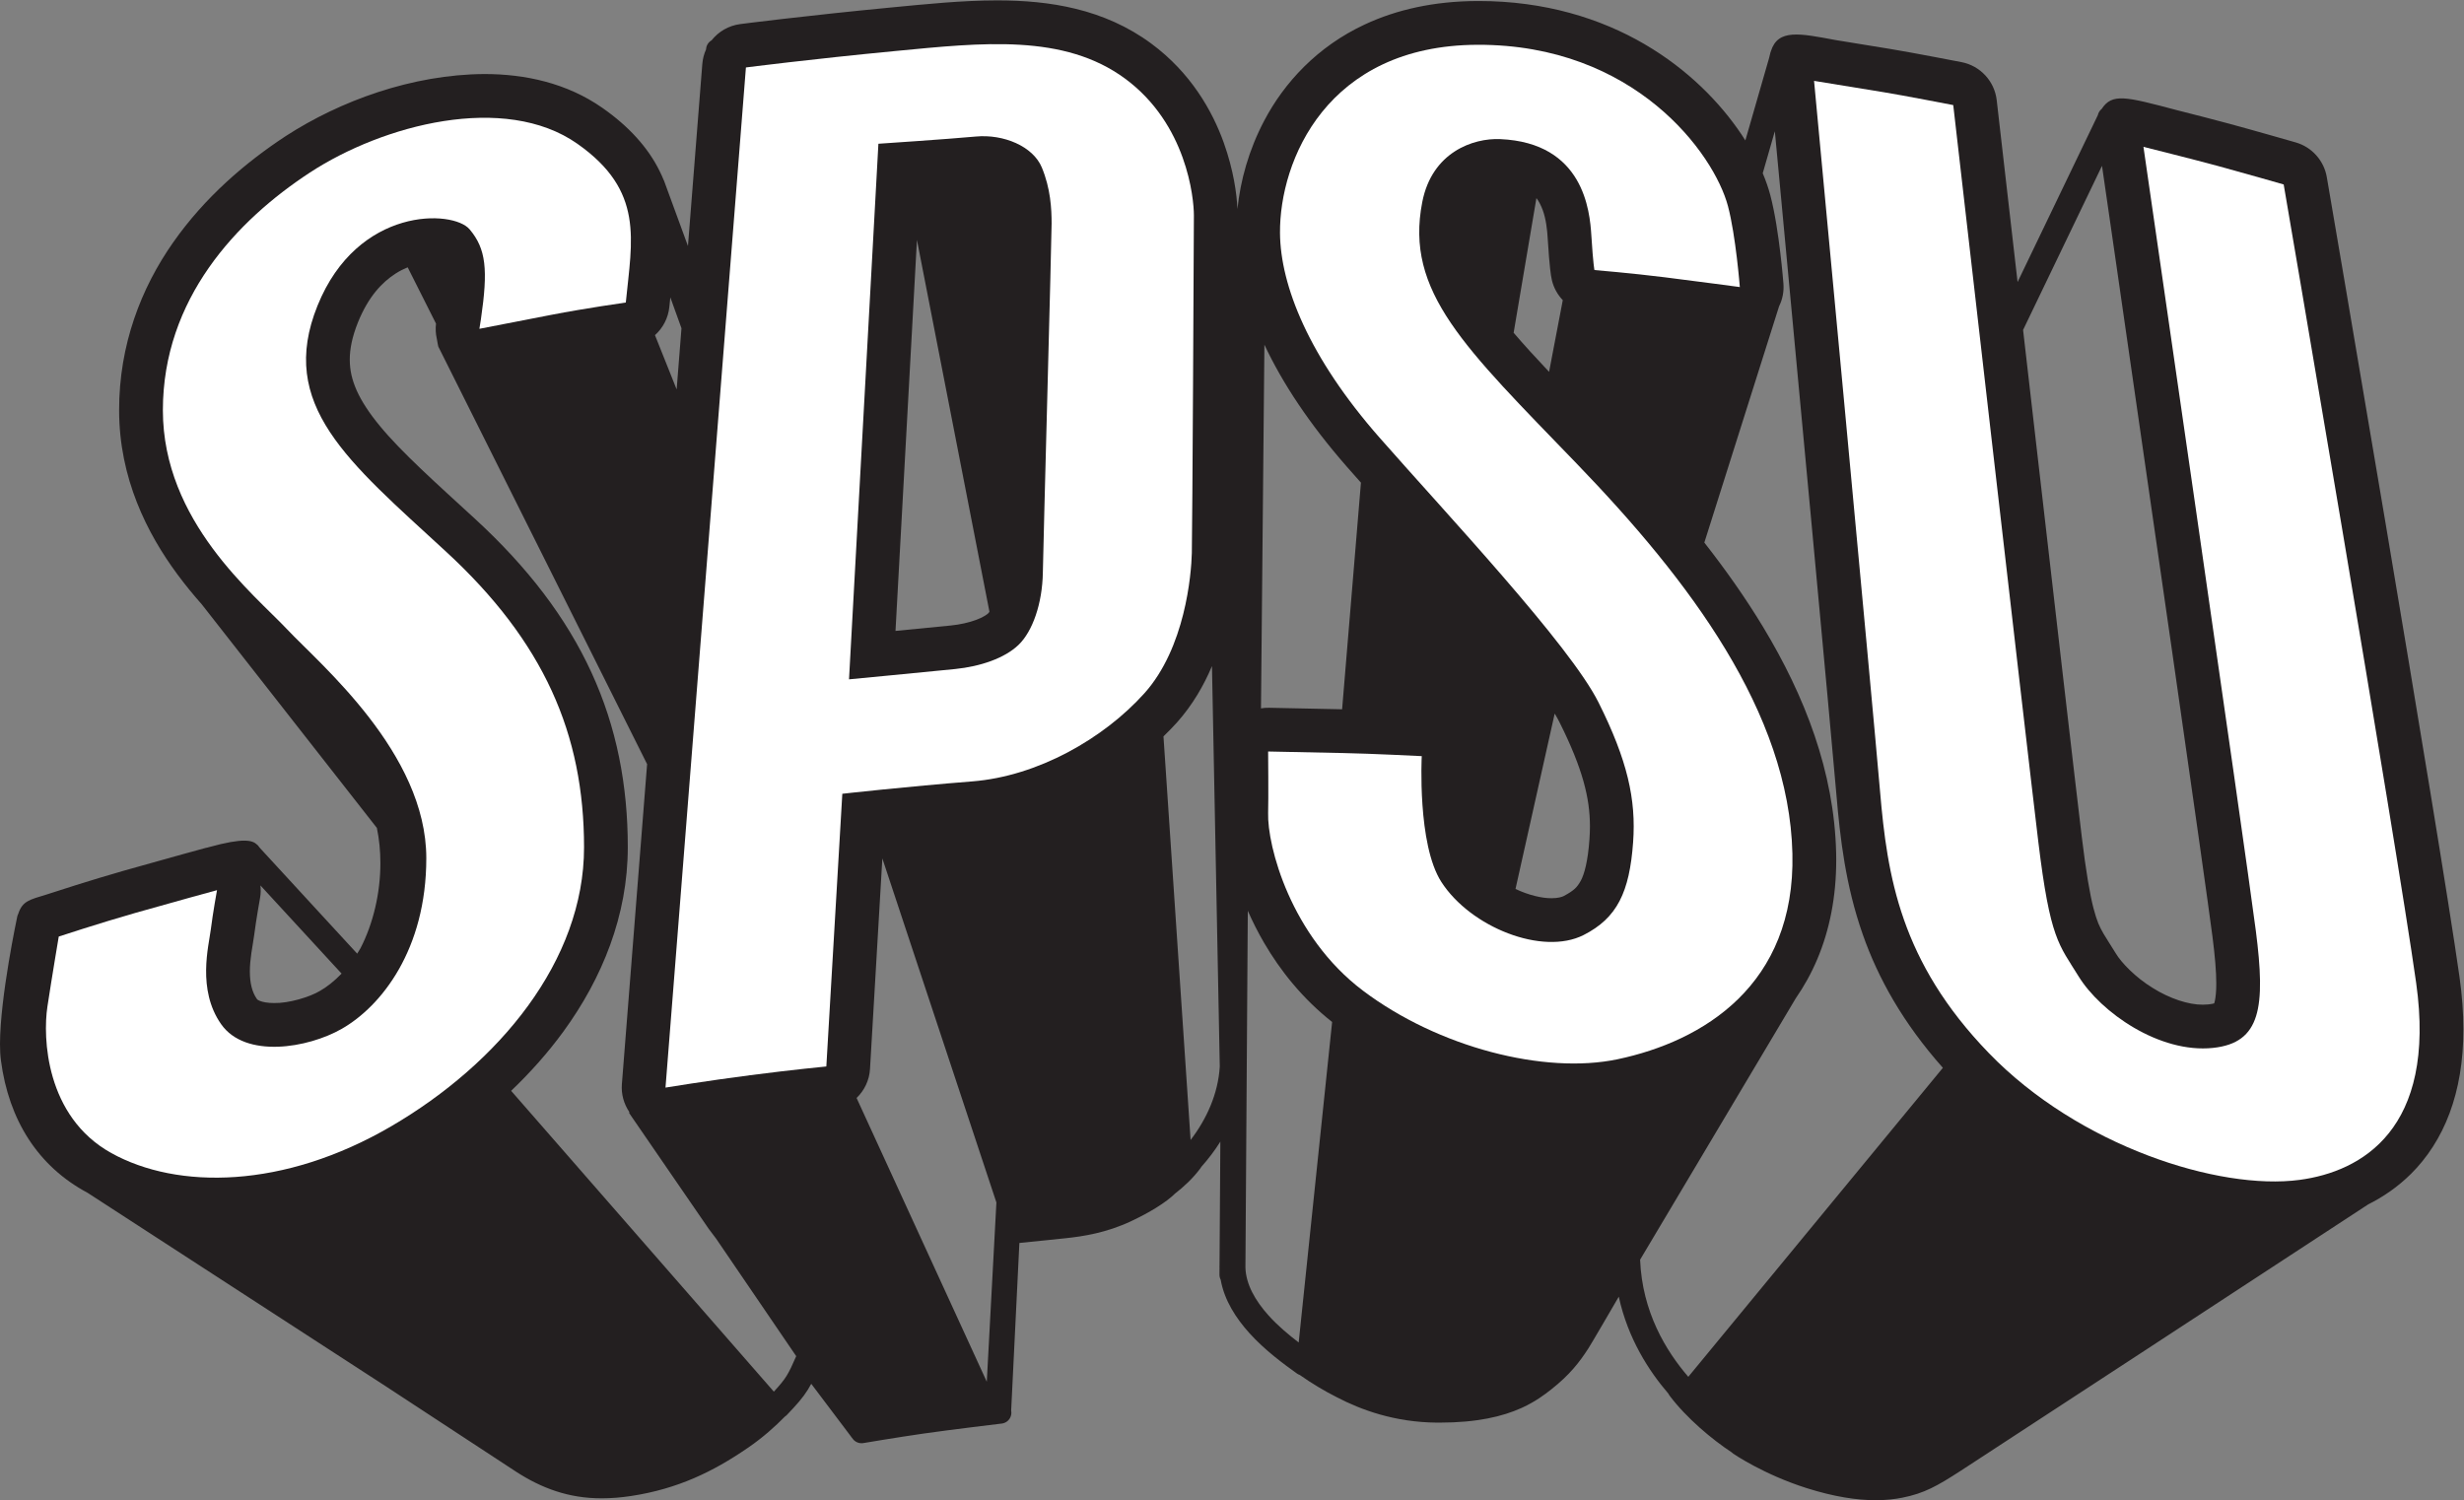 <?xml version="1.0" encoding="UTF-8" standalone="no"?>
<!-- Created with Inkscape (http://www.inkscape.org/) -->

<svg
   xmlns:dc="http://purl.org/dc/elements/1.1/"
   xmlns:cc="http://creativecommons.org/ns#"
   xmlns:rdf="http://www.w3.org/1999/02/22-rdf-syntax-ns#"
   xmlns:svg="http://www.w3.org/2000/svg"
   xmlns="http://www.w3.org/2000/svg"
   xmlns:sodipodi="http://sodipodi.sourceforge.net/DTD/sodipodi-0.dtd"
   xmlns:inkscape="http://www.inkscape.org/namespaces/inkscape"
   version="1.1"
   id="svg2"
   xml:space="preserve"
   width="900.907"
   height="548.547"
   viewBox="0 0 900.907 548.547"
   sodipodi:docname="SPSU Big LINE 2.svg"
   inkscape:version="0.92.1 r15371"><rect x="0" y="0" width="900.907" height="548.547" fill="#808080" stroke="none"/><defs
     id="defs6" /><sodipodi:namedview
     pagecolor="#ffffff"
     bordercolor="#666666"
     borderopacity="1"
     objecttolerance="10"
     gridtolerance="10"
     guidetolerance="10"
     inkscape:pageopacity="0"
     inkscape:pageshadow="2"
     inkscape:window-width="1440"
     inkscape:window-height="843"
     id="namedview4"
     showgrid="false"
     inkscape:zoom="0.43022773"
     inkscape:cx="43.69202"
     inkscape:cy="274.27335"
     inkscape:window-x="0"
     inkscape:window-y="31"
     inkscape:window-maximized="1"
     inkscape:current-layer="g10" /><g
     id="g10"
     inkscape:groupmode="layer"
     inkscape:label="ink_ext_XXXXXX"
     transform="matrix(1.333,0,0,-1.333,0,548.547)"><g
       id="g12"
       transform="scale(0.1)"><path
         d="m 4630.82,338.469 c -61.21,71.051 -126.39,177.59 -132.2,321.242 l 426.82,716.819 c 22.76,32.83 42.81,68.7 59.21,107.63 33.62,79.47 51.98,170.83 51.92,272.07 0,6.88 -0.11,13.52 -0.24,19.91 -5.36,222.05 -85.56,429.16 -200.61,619.6 -48.11,79.52 -102.49,156.47 -160.9,231.05 l 204.91,647.91 c 9.42,19.05 13.75,40.45 12.05,62.32 -0.09,1.11 -2.92,37.55 -8.64,85.35 -5.91,48.2 -13.97,106.23 -27.53,158.07 -5.23,19.49 -12.11,39.31 -20.61,59.47 l 33.2,115.24 c 3.8,-40.45 8.38,-89.28 13.57,-144.67 46.24,-492.98 140.71,-1502.47 155.38,-1675.78 10.2,-119.17 24.79,-247.54 71.97,-382.08 42.04,-120.46 111.06,-244.03 220,-366.55 z m -1068.67,94.23 c -27.55,21.031 -57.56,46.121 -82.58,73.981 -36.22,40.211 -62.33,85.562 -63.5,131.672 l 6.5,978.498 c 12.68,-28.85 27.46,-58.33 44.67,-87.93 44.35,-76.06 105.21,-152.82 186.63,-217.16 z M 3481,2173.69 c -7.52,0.18 -14.96,-0.44 -22.26,-1.64 l 9.39,997.6 c 49.6,-105.95 123.9,-217.78 225.47,-333.98 12.49,-14.23 25.66,-29.1 39.32,-44.47 l -51.65,-621.66 c -77.66,1.42 -200.05,4.15 -200.27,4.15 z m 805.55,1118.08 -37.58,-196.64 c -36.59,38.78 -69.07,74.3 -97.22,107.22 l 62.49,369.44 c 6.88,-9.03 12.22,-19.65 17.2,-32.68 9.26,-25.24 12.44,-55.06 13.7,-77.47 2.6,-41.62 4.83,-66.89 6.62,-83.21 1.89,-16.54 2.91,-23.3 5.07,-32.55 5.09,-20.8 15.57,-39.26 29.72,-54.11 z M 4255.71,1651.3 c -25.95,-0.35 -63.5,8.49 -98.83,25.4 l 107.47,481.06 c 5.47,-9.04 9.87,-16.92 13.02,-23.36 32.33,-64.65 53.27,-117.25 65.95,-162.49 12.68,-45.39 17.64,-83.37 17.73,-123.35 -0.02,-11.35 -0.46,-23.01 -1.32,-35.25 -4.15,-60.48 -14.15,-96.31 -23.81,-114.12 -10.09,-17.57 -16.91,-25.82 -46.54,-41.82 -4.99,-2.65 -16.28,-6.11 -33.67,-6.07 z m 1509.87,2008.92 c 7.01,-48.34 20.91,-144.18 39.08,-269.86 40,-276.36 100.68,-696.12 154.02,-1067.58 53.3,-371.07 99.45,-695.43 109.85,-776.41 h 0.01 c 6.84,-53.3 10.55,-97.05 10.49,-129.01 0.04,-21.92 -1.76,-38.18 -3.88,-47.59 -0.64,-2.98 -1.29,-5.27 -1.83,-6.93 -3.07,-0.88 -8.21,-2.04 -15.79,-2.82 -4.81,-0.5 -9.97,-0.75 -15.12,-0.77 -38.99,-0.49 -91.54,16.73 -137.97,46.05 -46.44,28.36 -85.94,69.08 -101.06,94.74 -14.95,24.24 -26.36,41.35 -33.92,54.42 -11.1,19.67 -17.3,31.86 -27.36,69.8 -9.63,37.43 -20.29,98.15 -32.13,196.45 -16.82,138.95 -75.19,644.51 -129.27,1114.51 -10.83,94.12 -21.48,186.76 -31.6,274.87 z M 3265.69,988.109 3191.3,2095.18 c 12.78,12.45 25.25,25.11 37,38.17 43.25,48.63 73.75,101.98 96.01,154.64 l 21.4,-1098.47 c -4.52,-74.42 -35.77,-143.77 -80.02,-201.411 z M 2706.66,324.961 2349.52,1103.34 c 21.19,20.36 35,48.32 36.82,79.42 l 33.86,577.68 312.83,-943.749 z m -548.95,16.41 c -8.08,-13 -17.94,-25.062 -35.15,-43.57 L 1402,1122.96 c 52.73,50.3 101.01,104.59 143.39,162.67 106.72,146.37 176.56,318.97 176.58,505.1 0.17,169.55 -30.59,329.81 -99.68,479.77 -68.91,150.12 -174.76,288.32 -317.96,420.12 -109.22,100.32 -202.41,183.32 -261.76,255.33 -29.8,35.88 -50.984,68.48 -64.086,97.87 -13.101,29.58 -18.953,55.48 -19.082,84.73 0.047,28.51 5.942,61.42 22.789,103.27 29.099,71.09 66.149,109.02 102.729,132.82 11.01,7.12 22.23,12.69 33.32,17.21 l 77.69,-154.39 c -1.66,-13.99 -0.91,-27.92 2.17,-41.28 1.91,-12.11 4.1,-21.62 4.1,-21.62 l 572.76,-1145.51 -69.19,-877.79 c -2.16,-27.27 5.31,-54.05 20.33,-76.3 l -0.27,-3.15 218.04,-317.31 20.35,-26.988 219.74,-322.41 c -10.97,-25.161 -18.16,-40.75 -26.25,-53.731 z M 689.465,1500.69 c 2.39,16.91 5.394,31.53 7.848,50.26 2.484,19.75 6.519,45.63 9.917,65.94 3.395,20.35 6.063,34.97 6.063,35.02 2.094,11.54 2.289,23.1 1.059,34.44 L 936.93,1444.5 c -20.446,-21.25 -41.075,-37.12 -59.047,-47.31 -28.703,-17.28 -86.086,-34.29 -125.914,-33.44 -17.977,-0.09 -31.949,2.88 -38.973,5.79 -7.328,3.18 -7.289,4.12 -8.207,5.11 -13.367,18.89 -19.391,43.74 -19.473,75.63 0,16.52 1.731,33.86 4.149,50.41 z M 1835.95,3273.56 c 0.82,8.58 1.76,17.24 2.69,25.9 l 30.57,-84.78 -13.23,-167.81 -59.48,148.97 c 21.83,19.52 36.42,46.9 39.45,77.72 z m 877.99,-836.47 c -0.64,-0.96 -1.23,-1.8 -1.71,-2.44 -1.06,-1.37 -1.52,-1.77 -1.5,-1.79 -2.67,-2.91 -14.89,-11.48 -33.74,-18.27 -18.76,-7 -43.49,-12.67 -69.1,-15.25 -30.79,-3.13 -92.79,-9.17 -151.64,-14.85 l 58.83,1072.43 z M 6746.13,1435.56 c -27.91,197.97 -118.6,744.29 -202.72,1243.97 -84.03,499.23 -161.24,949.78 -161.24,949.85 -7.76,45.25 -40.99,82.38 -85.11,95.06 -0.33,0.08 -113.26,32.58 -182.81,51.4 -38.79,10.51 -97.43,25.52 -142.23,36.88 -141.79,37.45 -178.62,47.76 -207.69,3.09 -0.37,-0.31 -0.8,-0.51 -1.15,-0.83 -4.62,-4.23 -7.73,-9.74 -9.02,-15.69 l -220.15,-457.82 c -9.34,81.3 -17.98,156.62 -25.56,222.71 -19.23,167.55 -31.66,276.08 -31.7,276.36 -5.94,51.84 -45.14,94.21 -96.37,104.13 -0.78,0.13 -137.88,26.78 -194.55,36 -34.27,5.56 -105.78,17.22 -150.84,24.58 -98.98,18.39 -158.12,31.26 -177.59,-30.54 -0.57,-1.39 -1.08,-2.8 -1.42,-4.27 -0.01,-0.01 -0.02,-0.03 -0.02,-0.04 -1.38,-5.13 -2.47,-9.69 -3.36,-13.81 l -65.28,-226.68 c -3.48,5.5 -6.96,11.01 -10.67,16.57 -58.03,86.29 -145.25,177.03 -265.6,247.38 -120.08,70.29 -273.55,118.63 -455.46,118.46 -0.55,-0.01 -1.72,0 -3.57,-0.02 -117.83,-0.34 -221.19,-23.44 -308.21,-64.12 -130.93,-60.84 -221.37,-160.15 -275.89,-263.52 -42.98,-81.49 -65.74,-165.22 -73.7,-242.82 -1.93,40.76 -10.17,104.92 -37.54,181.82 -31.54,87.93 -90.85,192.06 -198.66,271.79 -64.32,47.68 -135.45,77.92 -207.06,95.43 -71.74,17.59 -144.13,23.16 -215.93,23.2 -97.32,-0.08 -194.16,-10.26 -289.05,-19.29 -238.04,-22.81 -414.47,-45.57 -415.35,-45.7 -32.03,-4.13 -59.84,-20.63 -78.74,-44.49 -8.4,-4.79 -14.28,-13.44 -15.11,-23.54 l -0.11,-1.38 c -5.63,-12.39 -9.2,-25.93 -10.32,-40.16 l -39.36,-499.25 -66.15,180.56 0.06,-0.78 c -3.48,8.58 -7.28,17.15 -11.52,25.68 -32.09,65.16 -85.18,123.25 -156.83,173.3 -97.83,68.49 -212.52,93.02 -323.79,93.04 -198.91,-1.12 -396.596,-74.1 -544.776,-170.05 C 674.133,3669.94 561.84,3574.38 474.57,3449.63 387.402,3325.36 326.477,3169.42 326.746,2989.79 c 0,-186.59 76.965,-338.24 159.926,-450.24 22.004,-29.78 44.551,-57.02 66.59,-81.94 l 480.458,-613.48 c 6.51,-31.02 9.66,-63.63 9.66,-96.63 0.07,-81.9 -19.78,-165.95 -54.618,-233.5 -2.926,-5.11 -5.969,-9.97 -9.035,-14.78 l -266.45,289.52 0.051,0.04 c -0.832,0.9 -1.629,1.84 -2.426,2.8 -1.461,2.32 -3.187,4.5 -5.265,6.37 -0.317,0.29 -0.699,0.44 -1.02,0.71 -11.883,11.34 -35.594,19.22 -131.094,-7.16 -1.457,-0.4 -2.753,-0.78 -4.152,-1.18 -1.906,-0.42 -3.82,-0.66 -5.715,-1.18 -0.254,-0.07 -124.765,-34.03 -224.828,-62.62 -90.351,-25.8 -188.492,-57.69 -210.574,-64.92 -47.184,-14.45 -66.633,-17.78 -78.18,-53.14 -1.234,-2.38 -2.203,-4.91 -2.773,-7.6 C 47.219,1599.78 0.254,1381.53 0,1251.24 0,1234.92 0.727,1219.81 2.605,1205.95 23.922,1043.22 104.039,915.719 240.258,843.211 L 1056.5,313.559 1416.21,77.762 c 69.37,-44.742 143.58,-72.832 234.65,-72.582 25.64,-0.031 52.59,2.141 81.16,6.512 127.22,19.508 223.85,66.68 317.41,130.688 0.56,0.41 1.61,1.07 3.45,2.332 40.18,27.621 74.05,58.25 100.12,84.777 2.37,1.512 4.49,3.344 6.32,5.41 26,27.282 42.54,45.684 56.76,68.551 3.23,5.223 6.21,10.449 9.08,15.832 l 108.57,-143.949 2.22,-3.273 -0.34,0.773 3.48,-4.613 c 6.74,-8.93 17.92,-13.367 28.96,-11.52 0.17,0.031 91.74,15.512 164.72,26.031 72.8,10.52 214.69,27.461 214.9,27.508 9.56,1.133 17.92,6.711 22.62,15.114 3.55,6.359 4.64,13.668 3.23,20.617 l 22.56,459.652 c 36.8,3.731 94.88,9.649 125.79,12.891 48.58,5.07 112.74,14.75 181.49,47.238 27.57,13.039 49.53,25.141 67,35.922 24.77,15.297 40.31,27.758 49.65,36.578 0.68,0.629 1.33,1.301 1.94,2 25.26,19.609 50.23,42.691 70.71,70.289 0.88,1.199 1.67,2.449 2.36,3.742 18.96,21.278 36.63,44.43 52.27,69.289 l -2.26,-339.488 c -0.1,-1.043 -0.15,-2.082 -0.15,-3.141 0.03,-1.851 0.09,-2.851 0.11,-3.261 l -0.13,-18.91 c -0.04,-4.879 1.12,-9.629 3.3,-13.879 10.36,-57.891 42.78,-106.262 78.24,-145.93 43.34,-48.121 95.33,-85.859 131,-111.441 2.42,-1.731 5.05,-3.071 7.8,-4.008 34.28,-24.262 70.42,-45.364 100.5,-60.481 0.66,-0.34 1.04,-0.539 1.11,-0.562 66.54,-34.828 159.1,-68.707 274,-69.629 2.72,-0.008 5.31,-0.008 7.83,-0.008 102.91,-0.051 173.17,16.938 224.27,40.008 0.05,0.031 0.11,0.051 0.16,0.082 0.06,0.019 0.12,0.047 0.17,0.066 0.03,0.012 0.05,0.024 0.07,0.032 l 0.1,0.05 c 0.08,0.039 0.17,0.078 0.25,0.121 0.07,0.02 0.2,0.071 0.46,0.168 0.6,0.27 1.19,0.551 1.76,0.84 34.33,15.832 59.58,34.27 79.35,50 50.45,39.821 76.67,73.93 101.19,111.692 4.6,7.121 18.51,30.699 40.91,68.988 12.15,20.75 26.59,45.512 42.8,73.371 25.1,-115.07 82.45,-203.52 135.83,-265.641 0.85,-1.828 1.9,-3.589 3.15,-5.257 46.91,-62.692 118.39,-121.692 170.37,-155.832 1.41,-1.469 2.98,-2.801 4.69,-3.961 1.49,-0.969 83.54,-57.028 201.07,-94.321 C 5031.26,9.172 5093.6,0 5144.93,0 c 27.5,0 51.83,2.648 73.24,6.969 59.76,11.891 94.79,31.652 160.17,73.93 57.36,36.911 890.79,582.274 1117.3,730.493 40.92,20.449 80.97,47.629 117.52,83.839 43.85,43.489 80.91,99.532 105.7,166.11 24.93,66.64 37.96,143.28 37.94,230.05 0,45.11 -3.48,93.06 -10.67,144.17"
         style="fill:#231f20;fill-opacity:1;fill-rule:nonzero;stroke:none"
         id="path14"
         inkscape:connector-curvature="0" /><path
         d="m 1716.52,3285.3 c 16.97,172.5 51.12,306.3 -132.92,435.51 -199.36,139.99 -533.06,52.32 -733.85,-79.18 -200.785,-131.5 -402.988,-346.43 -402.988,-651.85 0,-305.43 250.273,-504.79 340.773,-600.94 90.488,-96.15 381.775,-339.35 381.775,-627.8 0,-250.29 -123.02,-405.83 -231.9,-468.05 -93.058,-53.18 -264.418,-82.01 -330.871,12.75 -66.461,94.72 -33.934,214.9 -28.277,260.16 5.66,45.24 16.965,107.45 16.965,107.45 0,0 -124.426,-33.92 -223.407,-62.21 -98.972,-28.28 -210.683,-65.04 -210.683,-65.04 0,0 -18.383,-108.88 -31.114,-192.31 -12.718,-83.42 -5.652,-301.17 175.344,-401.571 180.988,-100.379 472.266,-98.981 767.793,73.531 295.53,172.5 528.82,453.88 528.82,764.97 0,311.07 -110.29,564.19 -378.94,811.63 -268.653,247.44 -462.38,401.57 -352.083,674.47 110.293,272.9 371.883,263 417.123,209.27 45.25,-53.73 50.91,-110.29 31.11,-246.03 l -4.24,-26.87 c 0,0 101.81,19.79 196.54,38.18 94.74,18.38 205.03,33.93 205.03,33.93"
         style="fill:#ffffff;fill-opacity:1;fill-rule:nonzero;stroke:none"
         id="path16"
         inkscape:connector-curvature="0" /><path
         d="m 2860.43,2544.37 c -1.41,-84.83 -28.28,-161.19 -66.46,-197.95 -38.16,-36.77 -104.63,-59.4 -173.91,-66.46 -69.28,-7.07 -291.29,-28.29 -291.29,-28.29 l 80.61,1469.14 c 0,0 190.88,12.73 267.24,19.79 76.36,7.08 156.95,-26.86 180.99,-84.83 24.04,-57.98 26.86,-113.12 26.86,-154.12 0,-41.01 -22.62,-872.44 -24.04,-957.28 z m 226.24,1354.6 c -168.25,124.43 -393.09,98.98 -629.22,76.35 -236.14,-22.62 -411.47,-45.24 -411.47,-45.24 L 1825.4,1131.81 c 0,0 111.7,18.38 231.89,33.93 120.19,15.54 209.27,24.02 209.27,24.02 l 43.84,748.01 c 0,0 176.74,19.8 356.32,33.94 179.57,14.13 360.57,117.37 472.27,241.79 111.71,124.43 128.68,325.22 130.09,384.6 1.41,59.39 5.65,878.08 5.65,926.17 0,48.08 -19.79,250.27 -188.06,374.7"
         style="fill:#ffffff;fill-opacity:1;fill-rule:nonzero;stroke:none"
         id="path18"
         inkscape:connector-curvature="0" /><path
         d="m 4373.4,3374.38 c 0,0 101.81,-8.49 192.31,-19.79 90.5,-11.32 206.44,-26.86 206.44,-26.86 0,0 -10.9,140.28 -32.53,221.99 -38.17,144.23 -255.92,444.06 -687.19,442.57 -412.87,-1.4 -542.97,-318.15 -541.55,-516.11 1.04,-144.22 79.18,-340.75 272.89,-561.34 184.5,-210.09 521.76,-568.42 600.94,-726.78 79.19,-158.38 103.21,-265.73 94.74,-383.19 -9.9,-137.16 -43.84,-207.87 -135.74,-254.53 -112.81,-57.28 -310.17,21.26 -390.26,145.63 -66.45,103.24 -53.75,345.02 -53.75,345.02 0,0 -138.54,7.07 -216.31,8.5 -77.77,1.4 -205.05,4.23 -205.05,4.23 0,0 1.16,-131.52 0,-168.26 -2.82,-90.51 62.19,-338.66 260.19,-487.83 206.45,-155.55 497.99,-230.35 698.52,-188.05 234.69,49.47 487.81,203.6 479.32,564.17 -9.11,387.4 -282.8,749.41 -591.04,1068.98 -308.25,319.56 -472.55,471.44 -424.19,718.3 26.86,137.16 140.05,175.68 213.51,172.51 229.06,-9.91 246.03,-196.56 250.27,-264.43 5.04,-80.63 8.48,-94.73 8.48,-94.73"
         style="fill:#ffffff;fill-opacity:1;fill-rule:nonzero;stroke:none"
         id="path20"
         inkscape:connector-curvature="0" /><path
         d="m 6187.55,1561.65 c -28.55,222.33 -308.26,2150.67 -308.26,2150.67 0,0 135.76,-33.93 203.61,-52.31 67.89,-18.38 181,-50.9 181,-50.9 0,0 308.71,-1801.92 363.4,-2190.27 56.55,-401.56 -150.07,-517.469 -319.57,-540.149 -221.97,-29.691 -606.59,93.329 -852.62,347.869 -242.69,251.03 -278.56,484.98 -298.37,718.29 -19.78,233.31 -180.97,1948.47 -180.97,1948.47 0,0 138.57,-22.62 190.88,-31.11 52.3,-8.48 190.89,-35.35 190.89,-35.35 0,0 199.45,-1740.77 233.3,-2020.59 32.53,-268.65 56.52,-281.49 110.3,-369.05 60.8,-98.98 222,-212.1 369.05,-196.54 131.25,13.89 144.24,111.7 117.36,320.97"
         style="fill:#ffffff;fill-opacity:1;fill-rule:nonzero;stroke:none"
         id="path22"
         inkscape:connector-curvature="0" /></g></g></svg>
